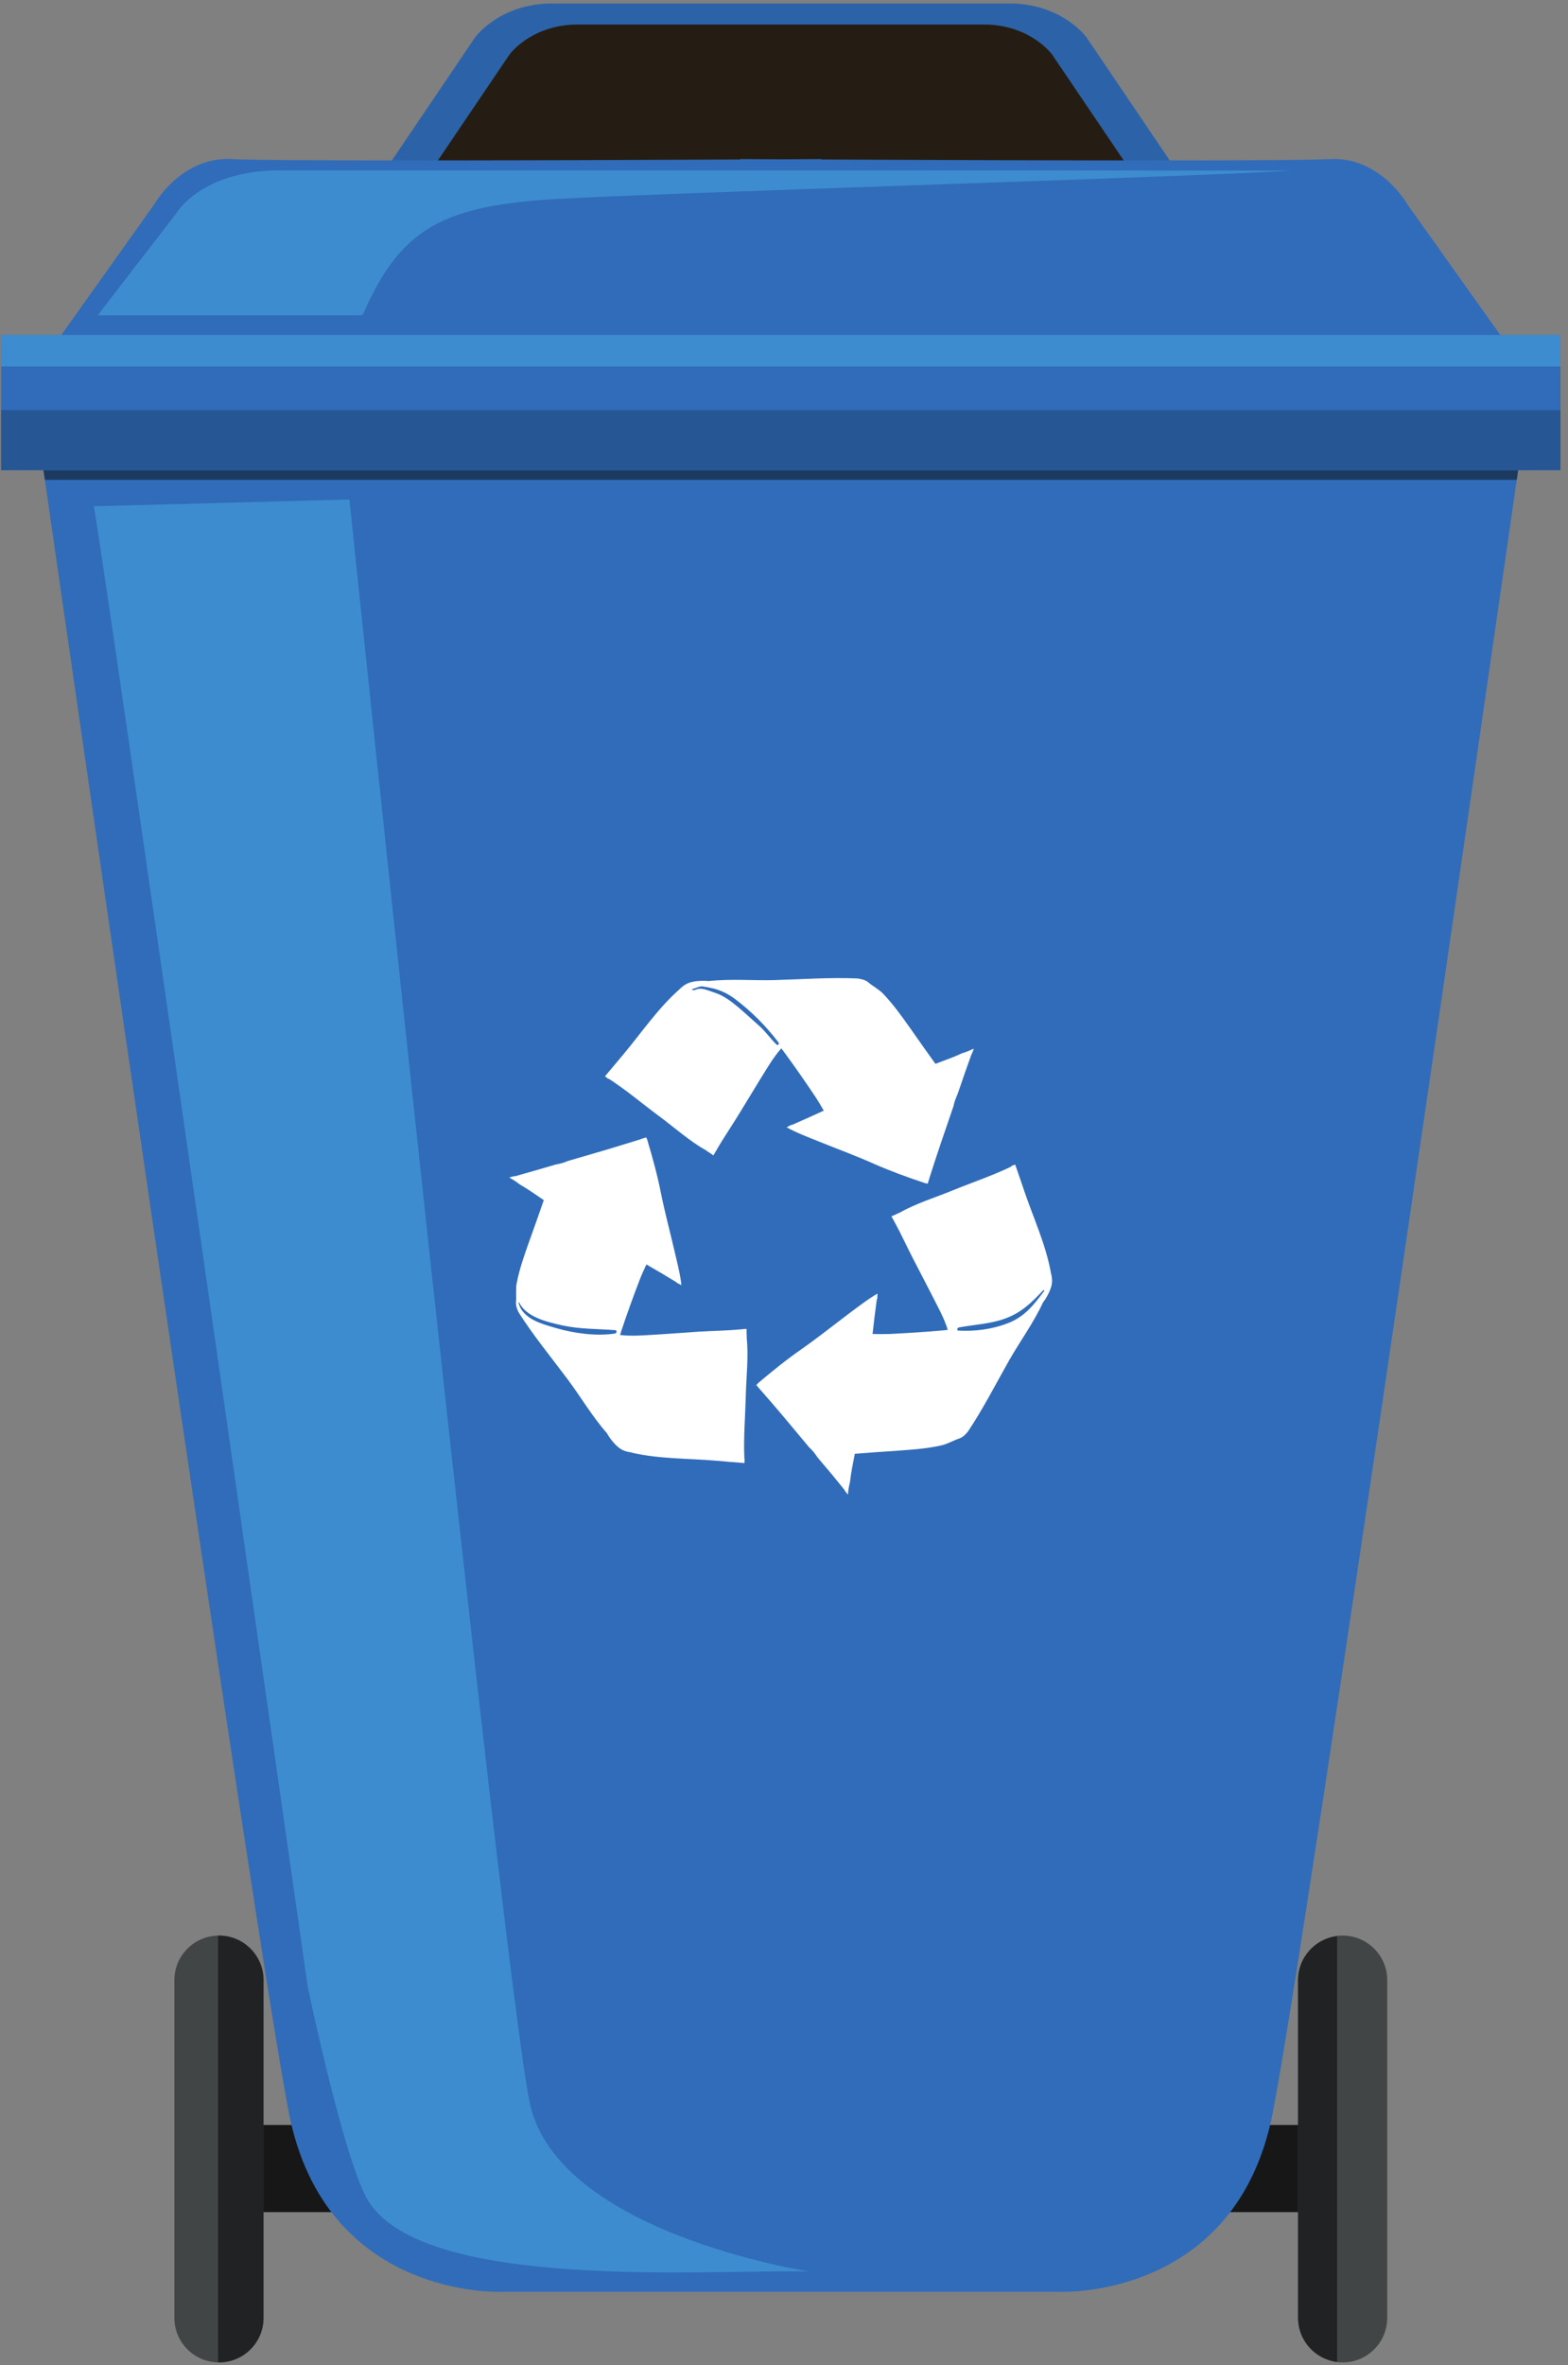 <svg width="195" height="294" viewBox="0 0 195 294" fill="none" xmlns="http://www.w3.org/2000/svg">
<rect x="0" y="0" width="195" height="294" fill="#808080" stroke="none"/>
<path d="M168.844 274.979H26.109V264.144H168.844V274.979" fill="#171717"/>
<path d="M32.772 288.118C32.772 291.18 30.292 293.661 27.229 293.661C24.168 293.661 21.687 291.18 21.687 288.118V246.145C21.687 243.085 24.168 240.603 27.229 240.603C30.292 240.603 32.772 243.085 32.772 246.145V288.118Z" fill="#414545"/>
<path d="M27.229 240.603L27.117 240.615V293.651L27.229 293.661C30.292 293.661 32.772 291.18 32.772 288.118V246.145C32.772 243.085 30.292 240.603 27.229 240.603Z" fill="#212223"/>
<path d="M172.519 288.118C172.519 291.18 170.036 293.661 166.973 293.661C163.913 293.661 161.431 291.18 161.431 288.118V246.145C161.431 243.085 163.913 240.603 166.973 240.603C170.036 240.603 172.519 243.085 172.519 246.145V288.118Z" fill="#414545"/>
<path d="M166.279 240.673C163.549 241.018 161.431 243.323 161.431 246.145V288.118C161.431 290.941 163.549 293.246 166.279 293.591V240.673Z" fill="#212223"/>
<path d="M135.12 4.644C135.12 4.644 132.317 0.719 126.153 0.439H109.526H84.677H68.051C61.886 0.719 59.083 4.644 59.083 4.644L46.193 23.699H84.677H109.526H148.012L135.12 4.644" fill="#2C63A8"/>
<path d="M130.847 6.784C130.847 6.784 128.36 3.303 122.887 3.055H108.129H86.076H71.318C65.845 3.303 63.358 6.784 63.358 6.784L51.917 23.699H86.076H108.129H142.288L130.847 6.784" fill="#251D13"/>
<path d="M4.966 55.376C8.091 77.113 31.701 241.034 35.93 262.66C40.461 285.83 62.294 284.88 62.294 284.88H131.912C131.912 284.88 153.744 285.83 158.276 262.66C162.504 241.034 186.113 77.113 189.239 55.376H4.966Z" fill="#306CB9"/>
<path d="M188.623 59.651C188.875 57.901 189.084 56.456 189.239 55.376H4.966C5.121 56.456 5.33 57.901 5.582 59.651H188.623Z" fill="#1C3A5F"/>
<path d="M102.516 47.467L188.833 44.811L175.008 25.38C175.008 25.38 171.645 19.401 165.295 19.776C160.491 20.057 121.084 19.915 102.146 19.825V19.776C102.146 19.776 100.26 19.787 97.102 19.803C93.944 19.787 92.057 19.776 92.057 19.776V19.825C73.121 19.915 33.714 20.057 28.91 19.776C22.56 19.401 19.195 25.38 19.195 25.38L5.37 44.811L91.69 47.467L91.685 47.8L97.102 47.633L102.521 47.8L102.516 47.467" fill="#306CB9"/>
<path d="M194.065 58.448H0.141V41.635H194.065V58.448Z" fill="#306CB9"/>
<path d="M194.065 45.557H0.141V41.635H194.065V45.557Z" fill="#3D8CD0"/>
<path d="M194.065 58.448H0.141V50.975H194.065V58.448Z" fill="#265794"/>
<path d="M34.828 21.177C25.018 21.177 21.936 26.5 21.936 26.5L12.151 39.193H44.94L45.133 39.112C49.617 28.743 54.734 25.759 67.862 24.82C78.298 24.075 150.155 21.951 160.591 21.204C160.72 21.196 99.432 21.177 99.562 21.177H34.828Z" fill="#3D8CD0"/>
<path d="M65.871 261.341C62.508 245.087 43.453 62.092 43.453 62.092L11.66 62.932C12.221 64.613 38.284 247.048 38.284 247.048C38.284 247.048 42.864 268.977 45.849 273.67C52.981 284.88 88.291 282.079 100.62 282.358C100.62 282.358 69.234 277.593 65.871 261.341" fill="#3D8CD0"/>
<path d="M88.862 123.389C88.255 123.2 87.33 122.745 86.698 122.96C86.289 123.096 86.461 123.089 86.062 123.047L86.078 122.935C86.586 122.872 86.913 122.547 87.44 122.625C87.852 122.685 88.246 122.771 88.65 122.857C89.659 123.096 90.568 123.552 91.393 124.169C93.466 125.733 95.277 127.552 96.844 129.623C96.932 129.749 96.724 129.989 96.6 129.869C95.823 129.123 95.213 128.221 94.398 127.501C93.518 126.728 92.663 125.921 91.776 125.175C90.904 124.453 89.958 123.732 88.862 123.389V123.389ZM97.165 130.315C97.268 130.445 97.367 130.583 97.466 130.711C98.805 132.532 100.099 134.385 101.352 136.265C101.745 136.849 102.102 137.451 102.445 138.059C101.122 138.669 99.801 139.269 98.466 139.844L98.414 139.82C98.221 139.913 98.021 140.019 97.826 140.129C99.109 140.841 100.57 141.383 101.883 141.913C104.148 142.832 106.437 143.664 108.665 144.661C110.729 145.571 112.862 146.344 115 147.055V147.064C115.125 147.081 115.245 147.107 115.369 147.141C115.443 146.92 115.497 146.696 115.583 146.479H115.57C116.013 145.081 116.472 143.691 116.935 142.309C117.481 140.696 118.031 139.089 118.584 137.484C118.681 136.953 118.885 136.464 119.095 135.975C119.435 135.021 119.748 134.077 120.076 133.133C120.327 132.42 120.576 131.724 120.829 131.021L120.871 130.985C120.945 130.789 121.025 130.591 121.093 130.412L121.071 130.367C120.619 130.575 120.159 130.771 119.681 130.909C118.601 131.416 117.445 131.817 116.331 132.24C115.279 130.779 114.254 129.32 113.219 127.845C112.167 126.36 111.097 124.849 109.831 123.527C109.318 122.993 108.527 122.581 107.961 122.092C107.563 121.751 106.785 121.639 106.614 121.629C103.24 121.475 99.831 121.732 96.456 121.827C93.675 121.915 90.922 121.645 88.114 121.956C87.466 121.879 86.199 121.915 85.492 122.248C85.109 122.42 84.784 122.701 84.482 122.985L84.43 123.053L84.336 123.123C81.734 125.467 79.74 128.42 77.505 131.089C76.745 131.989 75.984 132.891 75.237 133.793C75.383 133.896 75.525 134.016 75.663 134.12L75.697 134.084C77.856 135.477 79.881 137.2 81.948 138.729C83.867 140.145 85.745 141.855 87.852 143.021V143.039C88.153 143.228 88.445 143.424 88.719 143.623C88.831 143.432 88.951 143.235 89.066 143.031C89.948 141.492 90.954 140.033 91.878 138.524C92.755 137.099 93.607 135.672 94.483 134.248C95.298 132.951 96.122 131.484 97.165 130.315" fill="white"/>
<path d="M129.884 160.437C128.593 162.172 127.451 163.667 125.364 164.472C123.368 165.245 121.305 165.513 119.185 165.401C118.948 165.392 119.048 165.057 119.224 165.013C121.211 164.644 123.267 164.576 125.177 163.837C127.143 163.076 128.357 161.847 129.777 160.344L129.884 160.437ZM130.704 158.267L130.671 158.18L130.667 158.071C130.027 154.628 128.521 151.399 127.399 148.103C127.011 146.977 126.643 145.871 126.251 144.763C126.089 144.815 125.917 144.884 125.755 144.953L125.768 145.005C123.46 146.129 120.937 146.971 118.557 147.94C116.347 148.851 113.918 149.579 111.833 150.773L111.815 150.763C111.505 150.927 111.177 151.057 110.854 151.195C110.971 151.399 111.083 151.596 111.194 151.795C112.051 153.357 112.784 154.972 113.596 156.549C114.356 158.036 115.138 159.493 115.888 160.979C116.584 162.361 117.413 163.82 117.867 165.305C117.703 165.332 117.539 165.348 117.373 165.367C115.128 165.571 112.871 165.708 110.617 165.821C109.913 165.847 109.214 165.837 108.514 165.821C108.677 164.377 108.844 162.935 109.047 161.495L109.094 161.46C109.112 161.237 109.122 161.024 109.128 160.8C107.862 161.529 106.643 162.5 105.502 163.339C103.557 164.809 101.646 166.327 99.651 167.727C97.797 169.013 96.031 170.448 94.312 171.899L94.058 172.175C94.208 172.344 94.365 172.517 94.51 172.699C95.483 173.796 96.429 174.903 97.375 176.019C98.466 177.315 99.553 178.62 100.638 179.924C101.046 180.276 101.359 180.705 101.659 181.151C102.307 181.924 102.956 182.688 103.602 183.453C104.075 184.036 104.543 184.612 105.017 185.196L105.026 185.248C105.154 185.42 105.273 185.573 105.397 185.737H105.451C105.492 185.239 105.57 184.74 105.698 184.276C105.828 183.092 106.078 181.891 106.305 180.715C108.08 180.569 109.87 180.448 111.66 180.328C113.49 180.191 115.331 180.071 117.112 179.659C117.836 179.495 118.601 179.032 119.312 178.808C119.815 178.645 120.323 178.036 120.407 177.899C122.279 175.092 123.833 172.044 125.499 169.1C126.875 166.688 128.521 164.465 129.708 161.905C130.117 161.391 130.74 160.284 130.82 159.512C130.872 159.091 130.805 158.669 130.704 158.267" fill="white"/>
<path d="M76.5 165.76C74.208 166.123 71.404 165.744 69.19 165.099C67.414 164.576 64.966 163.976 64.479 161.916L64.549 161.88C65.427 163.727 68.031 164.327 69.891 164.748C72.1 165.228 74.284 165.177 76.534 165.348C76.773 165.375 76.69 165.727 76.5 165.76ZM92.869 166.233C92.844 165.88 92.844 165.529 92.844 165.187C92.625 165.203 92.393 165.211 92.167 165.245C90.393 165.409 88.617 165.435 86.852 165.536C85.186 165.656 83.529 165.777 81.872 165.88C80.328 165.967 78.659 166.131 77.108 165.949C77.164 165.787 77.206 165.633 77.26 165.469C77.968 163.331 78.74 161.201 79.547 159.1C79.799 158.437 80.096 157.812 80.388 157.177C81.646 157.896 82.898 158.636 84.14 159.4L84.147 159.451C84.349 159.555 84.547 159.657 84.745 159.752C84.583 158.301 84.182 156.808 83.859 155.408C83.311 153.039 82.672 150.687 82.19 148.284C81.754 146.077 81.154 143.888 80.505 141.724H80.516L80.362 141.383C80.143 141.451 79.917 141.529 79.703 141.588V141.605C78.301 142.033 76.906 142.472 75.503 142.893C73.881 143.372 72.252 143.836 70.62 144.317C70.13 144.541 69.612 144.669 69.081 144.763C68.12 145.047 67.162 145.331 66.19 145.605C65.473 145.811 64.755 146.017 64.044 146.215L63.978 146.199C63.782 146.251 63.585 146.292 63.386 146.352L63.366 146.395C63.807 146.635 64.219 146.901 64.606 147.209C65.65 147.811 66.643 148.508 67.628 149.185C67.047 150.875 66.438 152.568 65.835 154.251C65.224 155.975 64.602 157.716 64.255 159.521C64.117 160.24 64.237 161.125 64.168 161.865C64.117 162.395 64.465 163.1 64.558 163.237C66.383 166.087 68.557 168.732 70.57 171.425C72.242 173.656 73.62 176.044 75.487 178.164C75.794 178.751 76.568 179.753 77.242 180.148C77.599 180.363 78.007 180.465 78.417 180.535H78.516L78.62 180.587C82.036 181.367 85.594 181.281 89.07 181.573C90.234 181.668 91.41 181.787 92.586 181.865C92.591 181.695 92.6 181.513 92.603 181.332L92.573 181.325C92.448 178.765 92.685 176.105 92.745 173.539C92.805 171.151 93.115 168.636 92.856 166.252L92.869 166.233" fill="white"/>
</svg>

